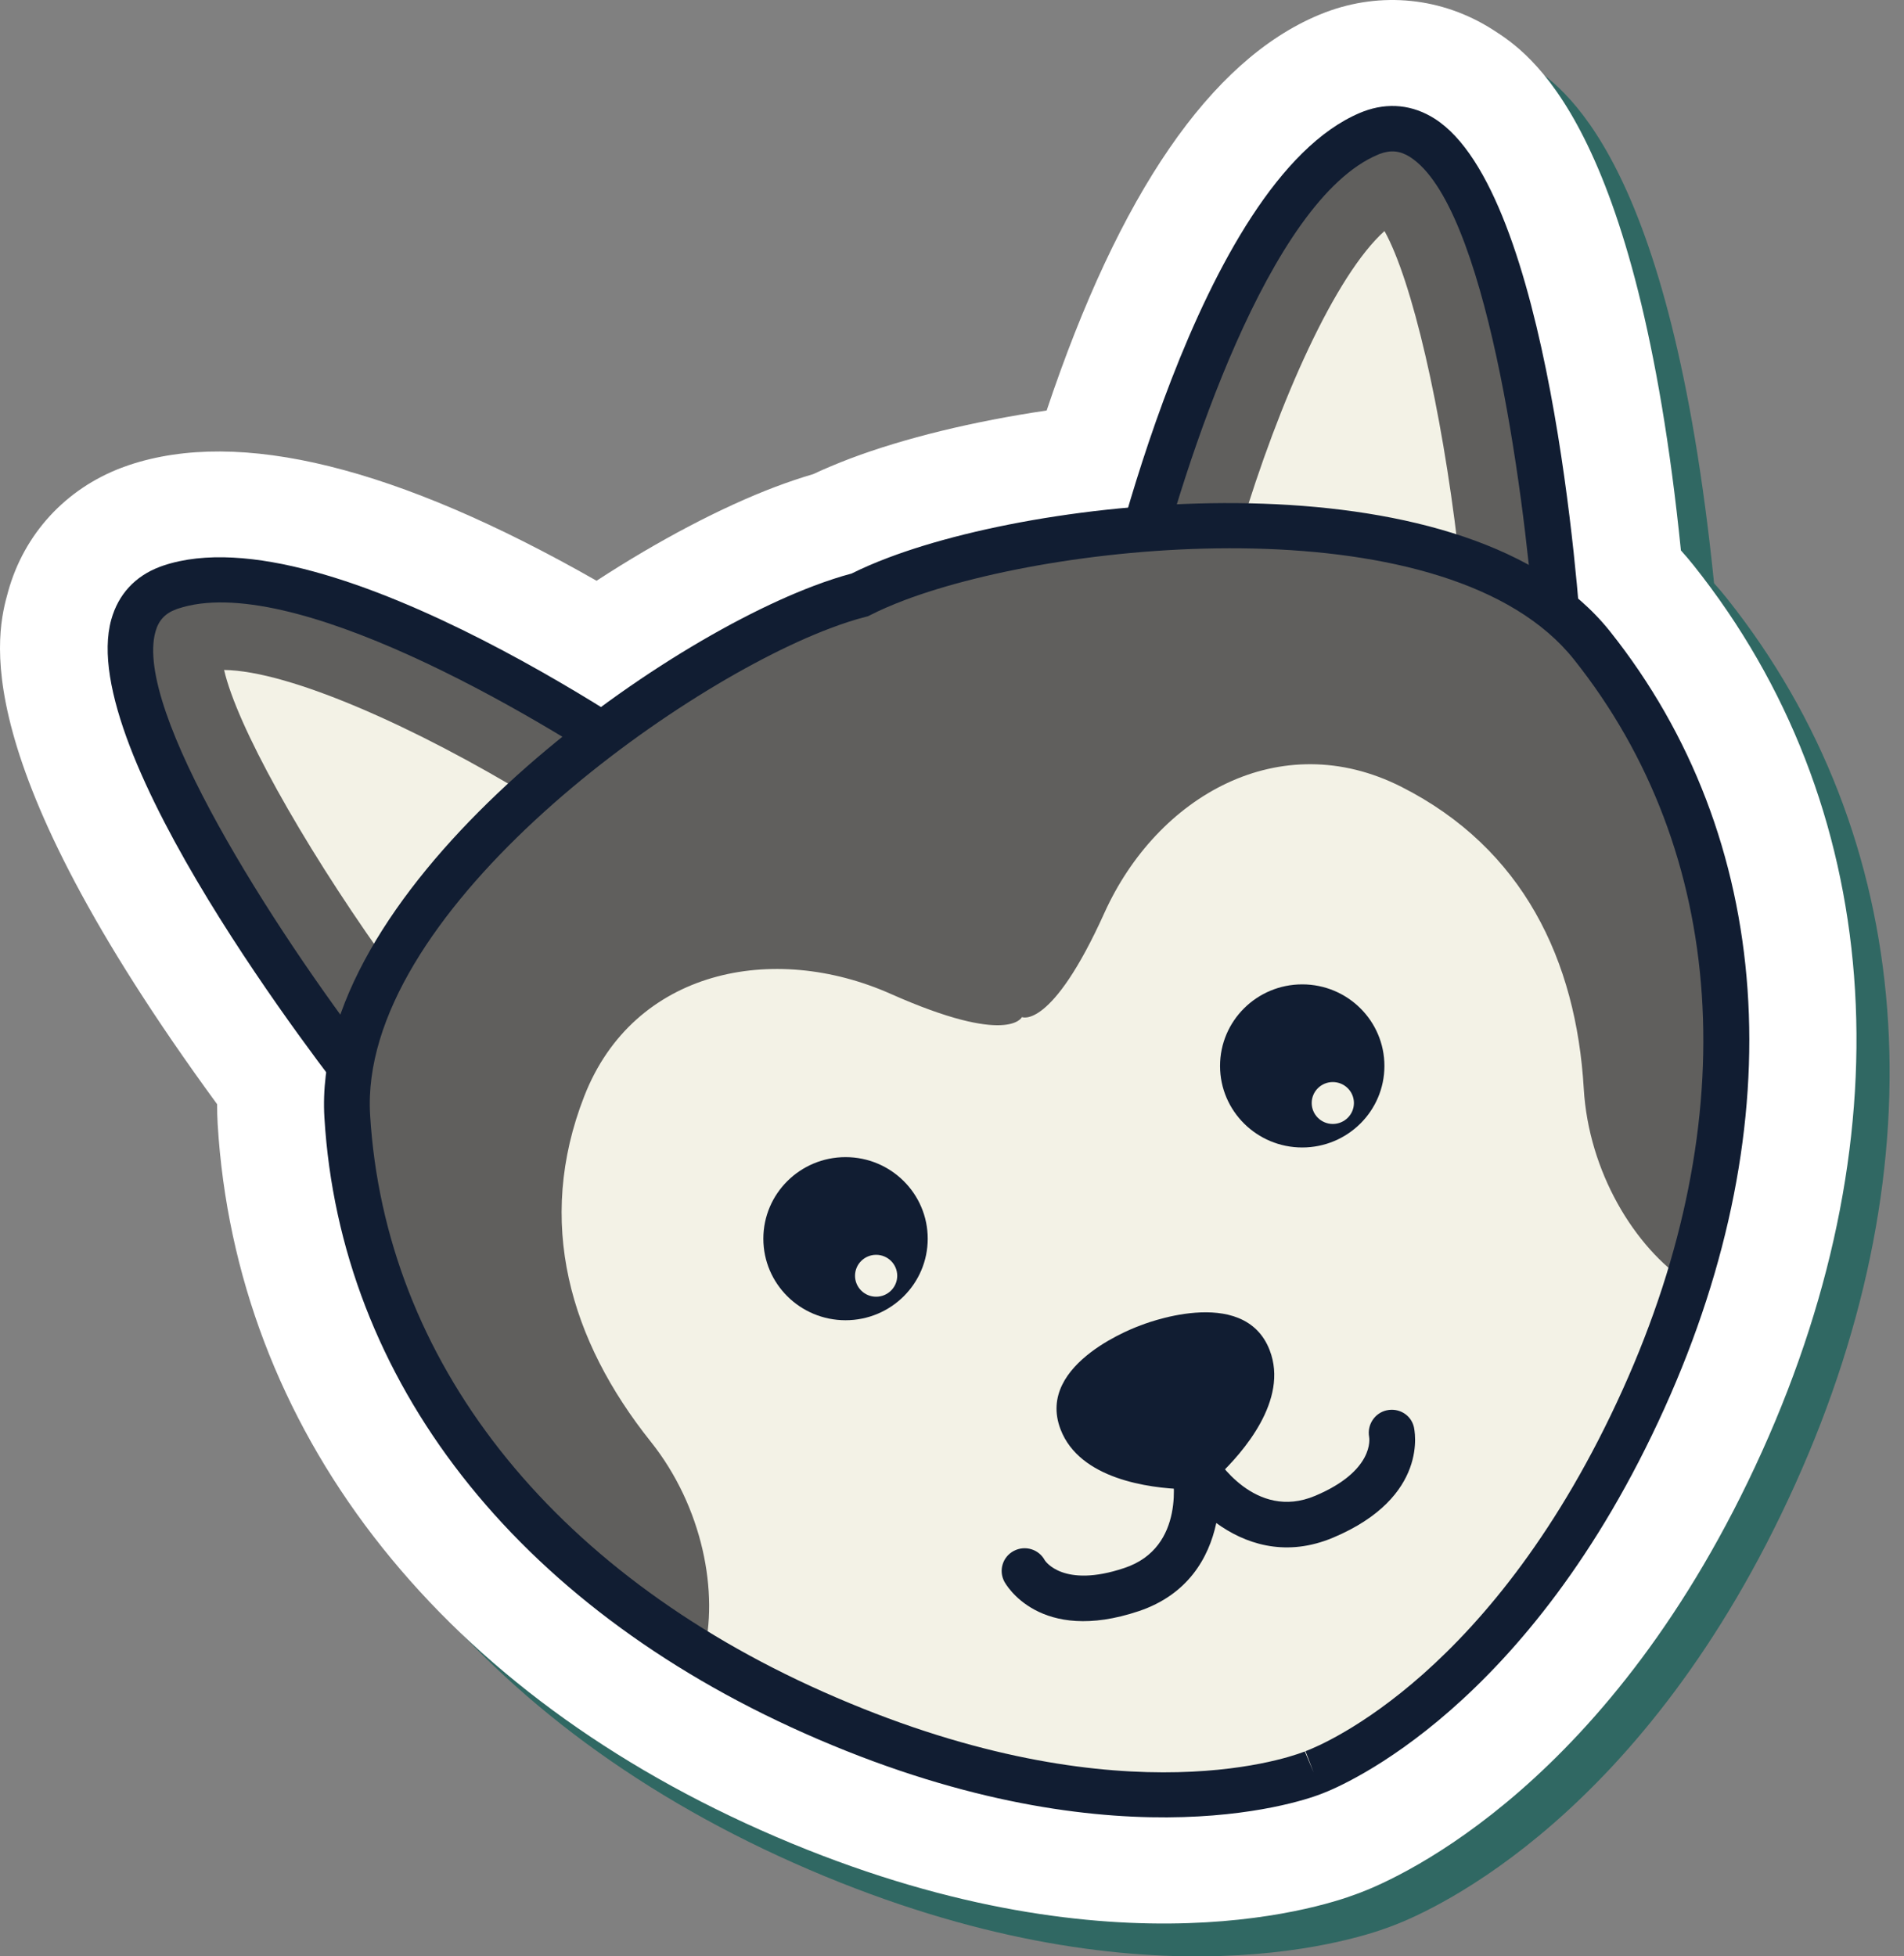 <svg width="73" height="75" viewBox="0 0 73 75" fill="none" xmlns="http://www.w3.org/2000/svg">
<rect x="0" y="0" width="73" height="75" fill="#808080" stroke="none"/>
<path opacity="0.66" d="M65.718 22.36C64.047 5.94 59.892 3.283 58.5 2.394C56.569 1.161 54.23 0.92 52.082 1.733L51.813 1.841C47.684 3.58 44.185 8.673 41.399 16.996C38.592 17.41 35.94 18.055 33.859 18.841C33.363 19.031 32.891 19.228 32.453 19.433C31.989 19.57 31.504 19.733 31.006 19.92C28.924 20.708 26.514 21.978 24.142 23.524C16.48 19.153 10.453 17.663 6.203 19.093L5.93 19.191C3.783 20.004 2.198 21.729 1.585 23.924C1.143 25.508 -0.176 30.235 9.594 43.59C9.593 43.847 9.601 44.099 9.615 44.348C10.315 55.98 17.906 65.848 30.44 71.421C43.266 77.121 51.751 74.448 53.29 73.866L53.407 73.822C54.975 73.229 63.084 69.627 68.83 56.898C74.445 44.461 73.49 32.084 66.208 22.938C66.054 22.743 65.889 22.55 65.718 22.36Z" fill="#075C54"/>
<path d="M57.23 1.135C55.299 -0.098 52.96 -0.339 50.812 0.474L50.543 0.582C46.414 2.32 42.915 7.413 40.129 15.737C37.322 16.151 34.67 16.796 32.589 17.582C32.093 17.772 31.621 17.969 31.183 18.174C30.719 18.311 30.234 18.474 29.736 18.661C27.654 19.449 25.244 20.719 22.872 22.264C15.21 17.894 9.183 16.404 4.933 17.834L4.66 17.932C2.513 18.745 0.928 20.469 0.315 22.665C-0.127 24.249 -1.446 28.976 8.324 42.331C8.323 42.588 8.331 42.84 8.345 43.089C9.045 54.721 16.636 64.589 29.17 70.162C41.995 75.862 50.481 73.189 52.02 72.606L52.137 72.563C53.705 71.97 61.814 68.368 67.56 55.639C73.175 43.202 72.22 30.825 64.938 21.679C64.783 21.484 64.618 21.29 64.447 21.101C62.778 4.682 58.623 2.025 57.23 1.135Z" fill="white"/>
<path d="M25.864 30.013C25.864 30.013 12.583 20.473 6.534 22.511C0.485 24.549 14.251 41.938 14.251 41.938L25.864 30.013Z" fill="#605F5D"/>
<path d="M14.604 36.56C11.521 32.2 9.081 27.809 8.592 25.684C11.105 25.713 15.989 27.898 20.411 30.595L14.604 36.56Z" fill="#F3F2E6"/>
<path d="M14.182 43.263L13.56 42.477C12.462 41.089 2.865 28.772 4.267 23.75C4.536 22.787 5.178 22.089 6.123 21.732L6.253 21.685C12.658 19.527 25.821 28.907 26.379 29.306L27.2 29.896L14.182 43.263ZM6.748 23.36C6.323 23.521 6.08 23.786 5.96 24.218C5.127 27.201 10.417 35.518 14.324 40.609L24.52 30.139C20.367 27.305 11.107 21.891 6.816 23.336L6.748 23.36Z" fill="#111D32"/>
<path d="M43.097 23.493C43.097 23.493 46.607 7.603 52.488 5.127C58.369 2.652 59.764 24.722 59.764 24.722L43.097 23.493Z" fill="#605F5D"/>
<path d="M47.553 20.327C49.045 15.352 51.2 10.546 53.082 8.857C54.143 10.767 55.267 15.652 55.892 20.941L47.553 20.327Z" fill="#F3F2E6"/>
<path d="M60.702 25.665L42.022 24.289L42.238 23.308C42.386 22.641 45.918 6.947 52.145 4.325L52.272 4.274C53.218 3.917 54.165 4.013 55.012 4.554C59.426 7.374 60.528 22.906 60.64 24.667L60.702 25.665ZM44.184 22.7L58.815 23.777C58.403 18.658 56.967 7.876 54.061 6.019C53.681 5.778 53.323 5.741 52.897 5.901L52.83 5.929C48.659 7.685 45.382 17.842 44.184 22.7Z" fill="#111D32"/>
<path d="M61.036 24.742C55.657 17.989 38.677 19.894 32.964 22.807C26.746 24.406 12.798 34.203 13.315 42.796C13.833 51.387 19.306 60.364 31.207 65.655C43.109 70.945 50.315 67.969 50.315 67.969C50.315 67.969 57.691 65.429 63.023 53.62C68.353 41.811 66.414 31.497 61.036 24.742Z" fill="#F3F2E6"/>
<path d="M61.036 24.742C55.657 17.989 38.677 19.894 32.964 22.807C26.746 24.406 12.798 34.203 13.315 42.796C13.766 50.289 17.99 58.078 26.96 63.456C27.584 61.08 26.939 57.76 24.951 55.269C21.855 51.392 20.512 46.852 22.403 42.018C24.294 37.183 29.633 36.094 34.154 38.103C38.676 40.113 39.181 38.992 39.181 38.992C39.181 38.992 40.311 39.495 42.338 35.008C44.362 30.521 49.077 27.809 53.733 30.166C58.387 32.524 60.432 36.799 60.722 41.737C60.909 44.909 62.655 47.812 64.716 49.174C67.801 39.234 65.728 30.633 61.036 24.742Z" fill="#605F5D"/>
<path d="M50.679 68.763L50.602 68.792C50.601 68.793 50.6 68.793 50.598 68.794C49.751 69.113 42.421 71.595 30.848 66.45C19.754 61.519 13.044 52.915 12.438 42.846C11.924 34.316 24.378 25.041 31.197 22.462C31.712 22.267 32.199 22.107 32.649 21.988C33.064 21.781 33.535 21.577 34.05 21.382C40.87 18.801 56.385 17.498 61.725 24.201C68.028 32.116 68.793 42.969 63.822 53.976C58.629 65.481 51.478 68.461 50.679 68.763ZM50.027 67.145L50.366 67.95L50.053 67.135C50.783 66.86 57.315 64.128 62.219 53.263C66.912 42.868 66.229 32.67 60.346 25.282C55.602 19.324 40.899 20.656 34.675 23.01C34.185 23.196 33.744 23.388 33.366 23.581L33.278 23.625L33.183 23.649C32.771 23.755 32.313 23.903 31.823 24.089C25.599 26.443 13.735 35.161 14.19 42.742C14.757 52.141 21.089 60.202 31.565 64.859C42.513 69.727 49.221 67.449 49.949 67.173L50.027 67.145Z" fill="#111D32"/>
<path d="M50.929 59.02C49.201 59.673 47.715 59.174 46.633 58.387C46.344 59.735 45.534 61.134 43.665 61.764C39.851 63.045 38.561 60.733 38.507 60.633C38.279 60.208 38.442 59.681 38.87 59.456C39.302 59.23 39.83 59.391 40.058 59.816C40.074 59.839 40.76 60.899 43.102 60.113C45.498 59.324 44.964 56.511 44.941 56.393C44.861 55.978 45.092 55.565 45.491 55.413C45.491 55.413 45.493 55.413 45.494 55.411C45.894 55.263 46.343 55.419 46.56 55.783C46.621 55.885 48.108 58.323 50.426 57.343C52.701 56.383 52.503 55.139 52.493 55.086C52.409 54.622 52.706 54.165 53.172 54.065C53.636 53.966 54.092 54.238 54.206 54.695C54.232 54.804 54.82 57.383 51.115 58.946C51.053 58.971 50.991 58.996 50.929 59.02Z" fill="#111D32"/>
<path d="M43.723 50.813C43.723 50.813 39.674 52.226 40.663 54.799C41.397 56.709 44.06 57.045 45.381 57.091C45.878 57.109 46.337 56.935 46.698 56.593C47.653 55.686 49.416 53.676 48.681 51.765C47.694 49.192 43.723 50.813 43.723 50.813Z" fill="#111D32"/>
<path d="M32.419 50.613C34.159 50.613 35.569 49.214 35.569 47.487C35.569 45.76 34.159 44.36 32.419 44.36C30.678 44.36 29.267 45.76 29.267 47.487C29.267 49.214 30.678 50.613 32.419 50.613Z" fill="#111D32"/>
<path d="M33.591 49.711C34.038 49.711 34.4 49.351 34.4 48.908C34.4 48.465 34.038 48.105 33.591 48.105C33.144 48.105 32.782 48.465 32.782 48.908C32.782 49.351 33.144 49.711 33.591 49.711Z" fill="#F3F2E6"/>
<path d="M49.928 43.99C51.668 43.99 53.079 42.59 53.079 40.864C53.079 39.137 51.668 37.737 49.928 37.737C48.188 37.737 46.777 39.137 46.777 40.864C46.777 42.59 48.188 43.99 49.928 43.99Z" fill="#111D32"/>
<path d="M51.1 43.088C51.547 43.088 51.91 42.728 51.91 42.285C51.91 41.842 51.547 41.482 51.1 41.482C50.654 41.482 50.291 41.842 50.291 42.285C50.291 42.728 50.654 43.088 51.1 43.088Z" fill="#F3F2E6"/>
</svg>

